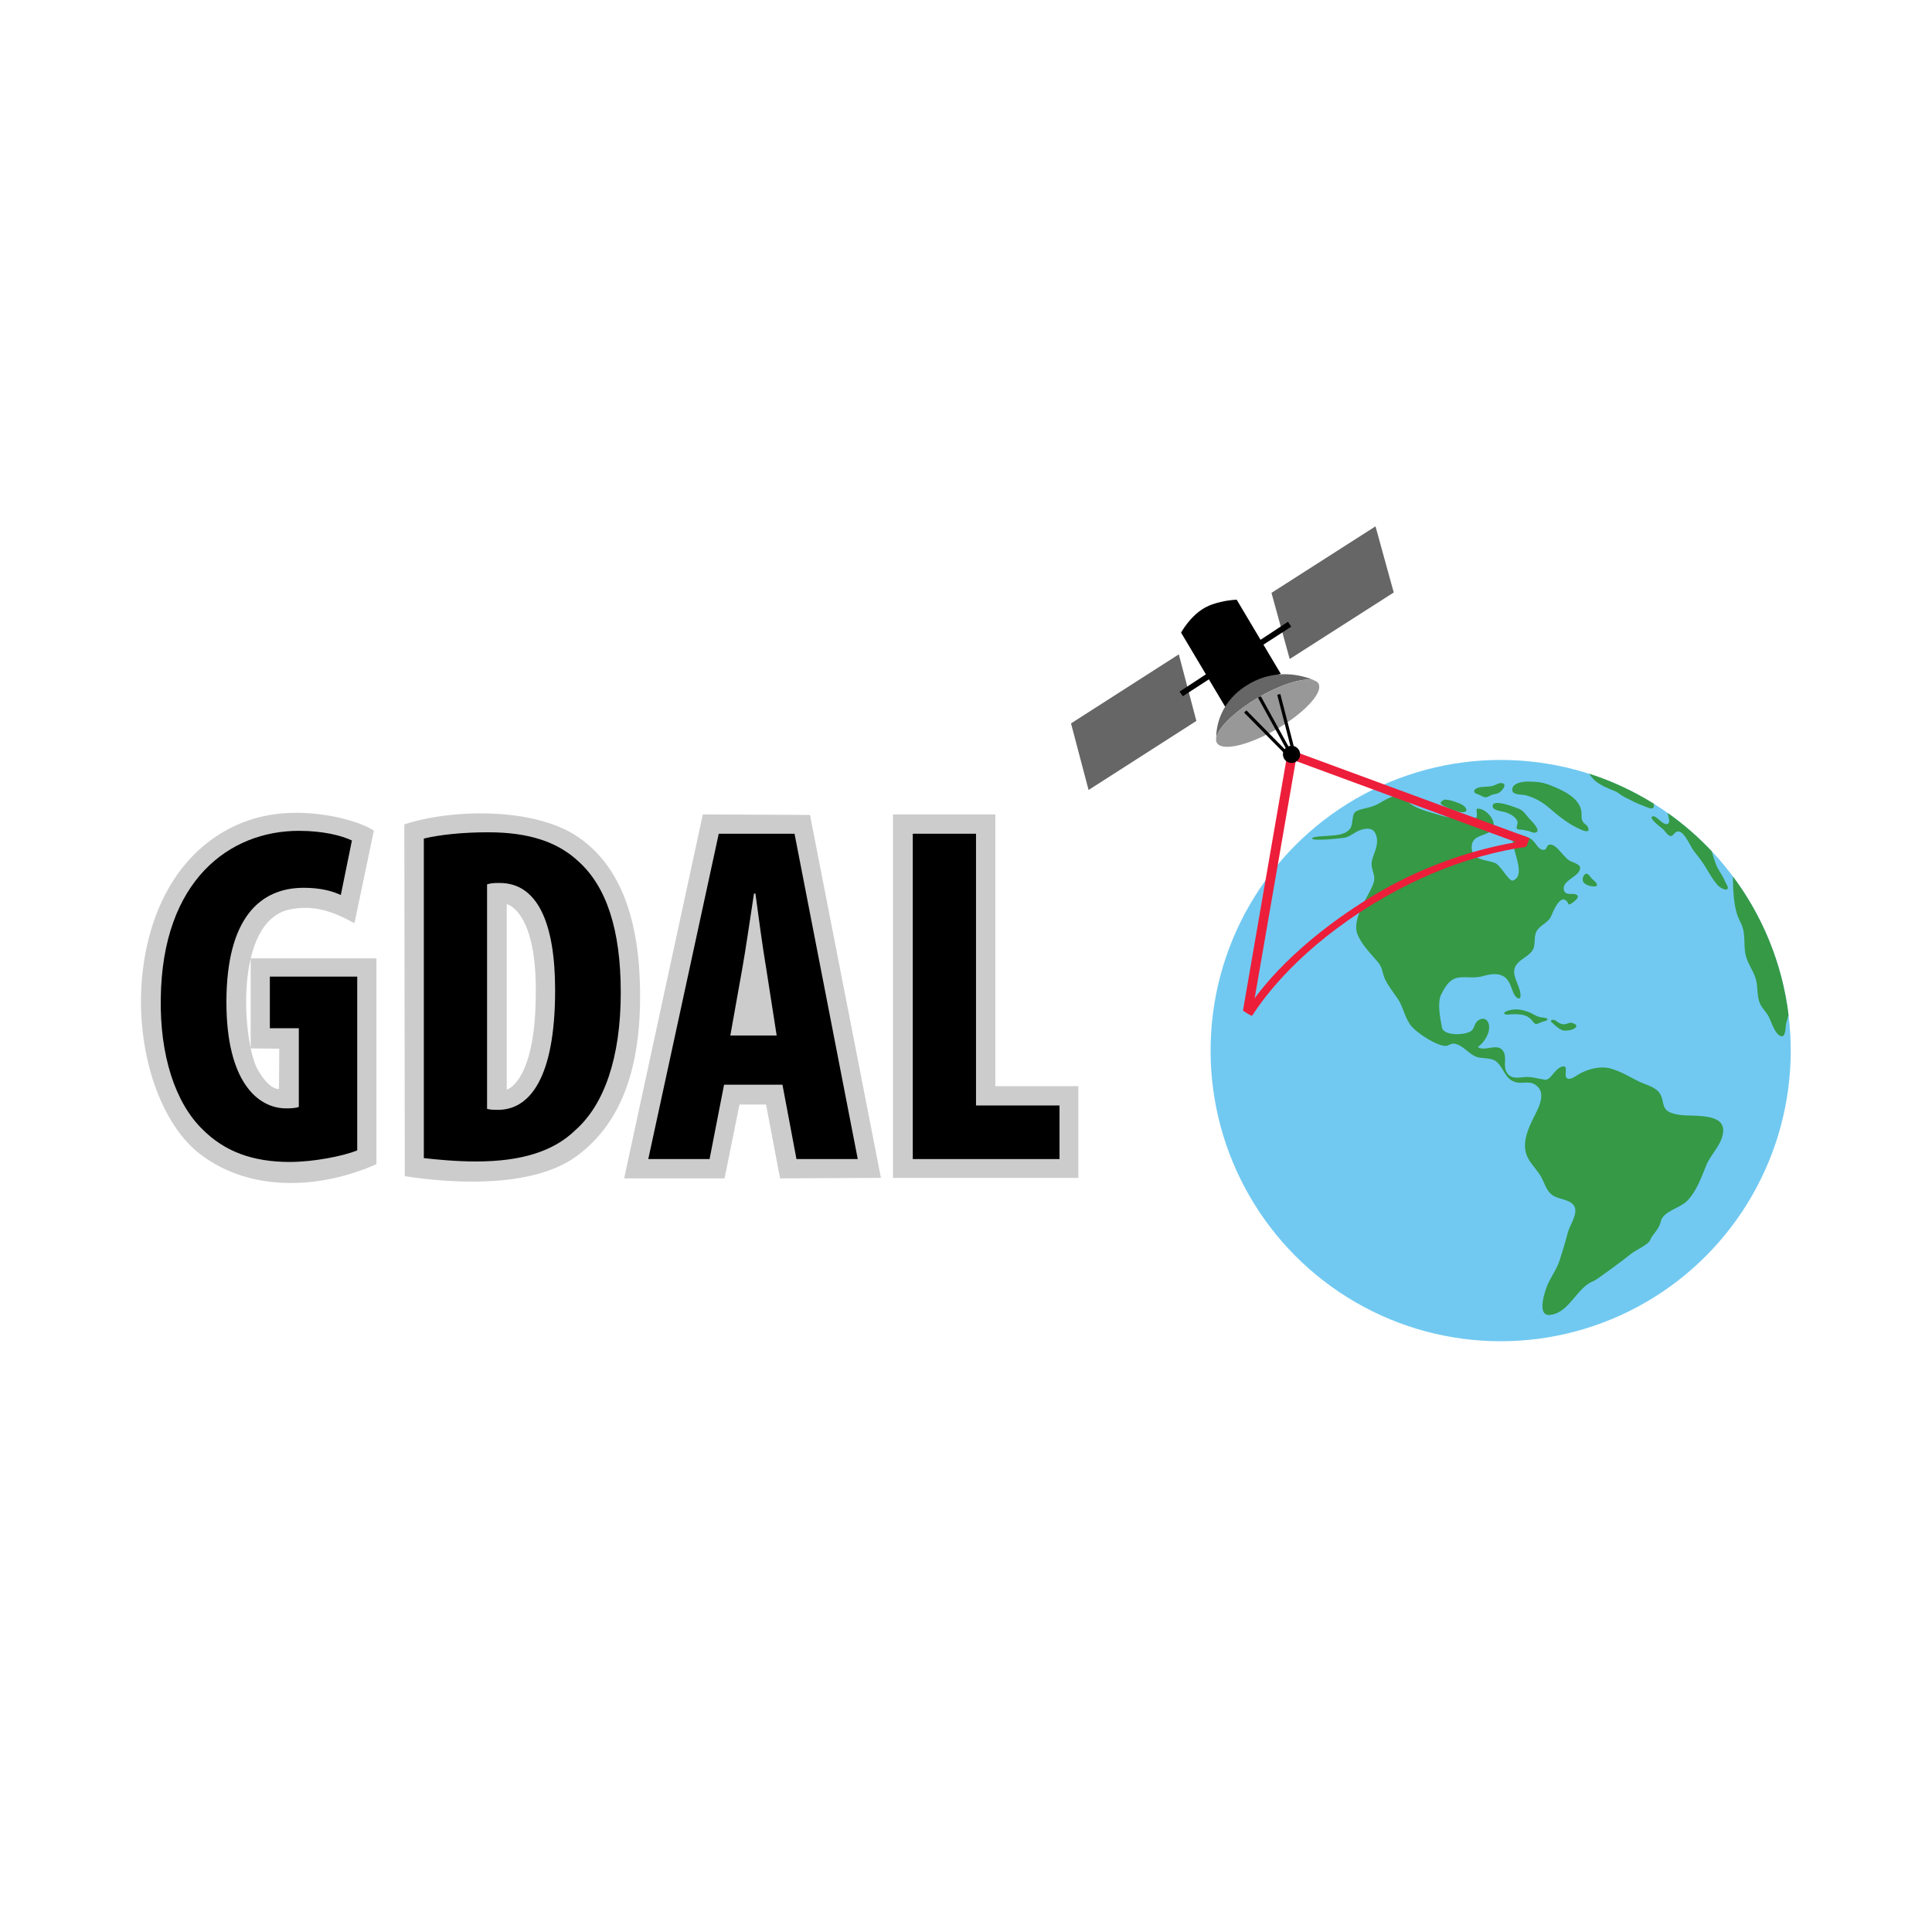 <?xml version="1.0" encoding="UTF-8" standalone="no"?>
<svg xmlns:dc="http://purl.org/dc/elements/1.1/" xmlns:cc="http://creativecommons.org/ns#" xmlns:rdf="http://www.w3.org/1999/02/22-rdf-syntax-ns#" xmlns:svg="http://www.w3.org/2000/svg" xmlns="http://www.w3.org/2000/svg" xmlns:sodipodi="http://sodipodi.sourceforge.net/DTD/sodipodi-0.dtd" xmlns:inkscape="http://www.inkscape.org/namespaces/inkscape" version="1.1" viewBox="0 0 120 60" overflow="visible" enable-background="new 0 0 571.5 632.057" xml:space="preserve" id="svg75" sodipodi:docname="gdal-ar21.svg" style="overflow:visible" inkscape:version="0.92.4 (5da689c313, 2019-01-14)" height="1em" width="1em">
  <defs id="defs79"/>
  <sodipodi:namedview pagecolor="#ffffff" bordercolor="#666666" borderopacity="1" objecttolerance="10" gridtolerance="10" guidetolerance="10" inkscape:pageopacity="0" inkscape:pageshadow="2" inkscape:window-width="1920" inkscape:window-height="1001" id="namedview77" showgrid="false" inkscape:zoom="5.9741447" inkscape:cx="86.691062" inkscape:cy="27.215752" inkscape:window-x="-9" inkscape:window-y="-9" inkscape:window-maximized="1" inkscape:current-layer="svg75"/>
  <g id="Layer_5" transform="translate(0,-572.057)"/>
  <g id="g1075" transform="translate(0.071)">
    <g transform="matrix(1.499,0,0,1.499,-68.347,-35.296)" id="g1008">
      <path style="fill:#cccccc;stroke-width:0.08" inkscape:connector-curvature="0" id="path27" d="m 55.935,43.244 h 5.21 v 8.526 c -2.187,0.978 -5.13,1.238 -7.292,-0.404 -1.857,-1.41 -2.903,-4.973 -2.287,-8.288 0.616,-3.315 2.534,-5.056 4.547,-5.636 2.013,-0.58 4.287,0.07 4.926,0.509 l -0.805,3.837 c -0.895,-0.492 -1.661,-0.764 -2.641,-0.58 -2.399,0.449 -1.986,5.538 -1.374,6.631 0.496,0.885 0.888,0.817 0.888,0.817 l 0.012,-1.67 -1.184,-0.012 z"/>
      <path style="fill:#cccccc;stroke-width:0.08" inkscape:connector-curvature="0" id="path29" d="m 69.468,38.193 c -1.822,-1.221 -5.225,-1.141 -7.167,-0.501 l 0.02,14.575 c 1.902,0.3 5.265,0.521 7.107,-0.821 1.979,-1.441 2.663,-3.864 2.643,-6.767 -0.021,-2.983 -0.781,-5.265 -2.603,-6.487 z m -1.722,6.667 c -0.04,3.524 -1.201,3.824 -1.201,3.824 V 40.996 c 0,0 1.281,0.26 1.201,3.864 z"/>
      <polygon style="fill:#cccccc" id="polygon31" points="291.02,409.364 250.27,597.864 302.27,597.864 310.02,559.614 323.77,559.614 331.02,597.864 383.27,597.614 346.52,409.614 " transform="matrix(0.08,0,0,0.08,51.388,4.53)"/>
      <polygon style="fill:#cccccc" id="polygon33" points="442.52,550.114 442.52,409.364 389.52,409.364 389.52,597.614 485.52,597.614 485.52,550.114 " transform="matrix(0.08,0,0,0.08,51.388,4.53)"/>
      <g id="g43" transform="matrix(0.08,0,0,0.08,51.388,4.53)">
        <path inkscape:connector-curvature="0" id="path35" d="m 112.02,583.364 c -7.25,3 -22.75,6 -35,6 -19.25,0 -33.75,-5.5 -45,-16.75 -14.5,-14 -22.25,-39 -21.75,-68 0.75,-61.25 35.75,-86.75 71.5,-86.75 12.75,0 22.25,2.5 27.5,5 l -5.75,28.25 c -4.75,-2.25 -11,-3.75 -19.25,-3.75 -22.25,0 -40,15.25 -40,59.25 0,40.5 15.75,55 31,55 3,0 5.25,-0.25 6.5,-0.75 v -40.75 h -15 v -26.75 h 45.25 z"/>
        <path inkscape:connector-curvature="0" id="path37" d="m 146.516,421.864 c 8.25,-2 20.25,-3.25 33.25,-3.25 21.25,0 36,5 46.75,15 14.5,13 22,35.25 22,68 0,34 -8.75,58.25 -23.5,71.25 -11.25,11 -28,16.25 -51.5,16.25 -10.25,0 -20.5,-1 -27,-1.75 z m 32.75,140 c 1.5,0.5 4,0.5 5.75,0.5 15.75,0 29.5,-15.5 29.5,-62 0,-34.5 -9,-55.5 -28.75,-55.5 -2.25,0 -4.5,0 -6.5,0.75 z"/>
        <path inkscape:connector-curvature="0" id="path39" d="m 302.018,549.364 -7.5,38.5 h -31.75 l 36.5,-168.5 h 39.25 l 32.75,168.5 h -31.75 l -7.25,-38.5 z m 27.25,-25.5 -5.5,-35.25 c -1.75,-10.25 -4,-27 -5.5,-38.25 h -0.75 c -1.75,11.25 -4.25,28.75 -6,38.5 l -6.25,35 z"/>
        <path inkscape:connector-curvature="0" id="path41" d="m 399.766,419.364 h 32.75 v 140.75 h 43.25 v 27.75 h -76 z"/>
      </g>
    </g>
    <g transform="translate(14,-1.838)" id="g1036">
      <ellipse style="fill:#71c9f1;stroke-width:0.08" id="ellipse3" ry="18.053" rx="18.017" cy="37.092" cx="79.138"/>
      <path style="fill:#359946;stroke-width:0.08" inkscape:connector-curvature="0" id="path5" d="m 91.587,41.158 c -0.601,-0.057 -1.3,0.018 -1.873,-0.203 -0.665,-0.257 -0.364,-0.825 -0.754,-1.288 -0.303,-0.359 -0.887,-0.475 -1.296,-0.684 -0.557,-0.284 -1.097,-0.612 -1.706,-0.778 -0.63,-0.172 -1.383,0.027 -1.934,0.335 -0.173,0.097 -0.569,0.426 -0.774,0.263 -0.215,-0.17 0.161,-0.879 -0.335,-0.704 -0.454,0.16 -0.667,0.854 -1.041,0.801 -0.445,-0.064 -0.804,-0.199 -1.257,-0.162 -0.395,0.032 -0.79,0.132 -1.067,-0.239 -0.293,-0.392 -0.024,-0.884 -0.207,-1.286 -0.316,-0.69 -1.13,-0.025 -1.625,-0.334 0.355,-0.267 0.685,-0.737 0.706,-1.193 0.019,-0.424 -0.269,-0.744 -0.677,-0.471 -0.224,0.15 -0.218,0.424 -0.383,0.609 -0.287,0.32 -1.764,0.401 -1.873,-0.171 -0.102,-0.536 -0.304,-1.529 -0.049,-2.039 0.197,-0.394 0.447,-0.859 0.892,-1.011 0.453,-0.155 1.074,0.021 1.58,-0.108 0.434,-0.111 0.919,-0.255 1.345,-0.046 0.435,0.213 0.509,0.694 0.695,1.111 0.107,0.24 0.507,0.561 0.4,-0.081 -0.084,-0.501 -0.553,-1.114 -0.307,-1.603 0.22,-0.438 0.751,-0.581 1.033,-0.958 0.277,-0.369 0.077,-0.845 0.287,-1.234 0.209,-0.388 0.701,-0.51 0.893,-0.915 0.094,-0.197 0.52,-1.361 0.946,-0.992 0.181,0.156 0.073,0.355 0.356,0.158 0.116,-0.08 0.544,-0.382 0.288,-0.524 -0.235,-0.13 -0.641,0.078 -0.77,-0.249 -0.223,-0.564 0.82,-0.853 0.957,-1.263 0.08,-0.24 0.08,-0.32 -0.534,-0.561 -0.421,-0.165 -0.868,-1.07 -1.292,-1.043 -0.237,0.015 -0.189,0.276 -0.339,0.319 -0.357,0.102 -0.553,-0.441 -0.799,-0.629 -0.178,-0.135 -0.843,-0.424 -1.061,-0.257 -0.526,0.401 0.885,2.42 -0.11,2.801 -0.244,0.094 -0.759,-0.945 -1.101,-1.084 -0.551,-0.225 -1.486,-0.147 -1.465,-1.015 0.021,-0.844 1.081,-0.598 1.333,-1.174 0.223,-0.51 -0.561,-1.296 -1.021,-1.178 -0.025,0.128 0.061,0.428 -0.019,0.524 -0.251,0.3 -1.817,0.007 -2.16,-0.101 -0.592,-0.185 -1.221,-0.315 -1.765,-0.624 -0.472,-0.268 -0.729,-0.771 -1.331,-0.545 -0.427,0.16 -0.687,0.38 -1.061,0.54 -0.361,0.155 -0.766,0.173 -1.125,0.344 -0.364,0.174 -0.148,0.823 -0.436,1.137 -0.35,0.382 -0.938,0.361 -1.413,0.406 -0.118,0.011 -0.889,0.029 -0.91,0.155 -0.03,0.197 1.949,-0.018 2.087,-0.057 0.317,-0.091 0.55,-0.324 0.855,-0.441 0.365,-0.14 0.806,-0.204 0.992,0.196 0.218,0.47 0.039,0.929 -0.127,1.38 -0.187,0.509 -0.121,0.632 0.015,1.138 0.085,0.316 0.023,0.509 -0.11,0.806 -0.331,0.738 -1.239,2.047 -0.903,2.911 0.258,0.663 0.833,1.225 1.284,1.758 0.306,0.362 0.257,0.717 0.474,1.135 0.205,0.395 0.51,0.773 0.758,1.144 0.356,0.532 0.432,1.225 0.859,1.713 0.376,0.428 1.513,1.186 2.103,1.205 0.179,0.006 0.339,-0.163 0.511,-0.143 0.536,0.062 0.861,0.578 1.326,0.788 0.425,0.192 1.008,0.031 1.367,0.368 0.449,0.422 0.489,1.06 1.17,1.246 0.339,0.092 0.775,-0.064 1.091,0.093 0.915,0.453 0.296,1.517 2.4e-4,2.113 -0.307,0.618 -0.633,1.341 -0.502,2.05 0.113,0.612 0.584,1.01 0.907,1.509 0.28,0.432 0.36,1.002 0.83,1.287 0.368,0.223 1.09,0.239 1.301,0.655 0.236,0.464 -0.292,1.176 -0.406,1.622 -0.144,0.567 -0.32,1.129 -0.496,1.686 -0.176,0.557 -0.471,0.944 -0.714,1.451 -0.201,0.419 -0.765,2.059 0.089,1.983 1.214,-0.109 1.664,-1.704 2.702,-2.093 0.213,-0.08 2.002,-1.415 2.322,-1.682 0.32,-0.267 1.121,-0.587 1.228,-0.907 0.107,-0.32 0.507,-0.561 0.641,-1.121 0.154,-0.645 1.171,-0.819 1.612,-1.255 0.603,-0.596 0.903,-1.472 1.218,-2.242 0.268,-0.656 0.847,-1.155 1.012,-1.865 0.207,-0.895 -0.491,-1.109 -1.335,-1.189 z"/>
      <path style="fill:#359946;stroke-width:0.08" inkscape:connector-curvature="0" id="path7" d="m 81.929,35.068 c -0.137,-0.037 -0.294,-0.033 -0.435,-0.078 -0.213,-0.069 -0.398,-0.209 -0.607,-0.289 -0.22,-0.084 -0.446,-0.147 -0.682,-0.164 -0.128,-0.009 -0.259,-0.004 -0.385,0.018 -0.118,0.021 -0.242,0.056 -0.351,0.105 -0.046,0.021 -0.13,0.065 -0.101,0.131 0.052,0.118 0.391,0.041 0.486,0.041 0.353,3.21e-4 0.767,-0.009 1.059,0.223 0.076,0.06 0.145,0.129 0.205,0.205 0.049,0.062 0.093,0.132 0.166,0.168 0.072,0.035 0.149,-0.005 0.216,-0.033 0.096,-0.041 0.192,-0.079 0.292,-0.11 0.081,-0.025 0.184,-0.035 0.241,-0.105 0.048,-0.058 -0.033,-0.093 -0.105,-0.113 z"/>
      <path style="fill:#359946;stroke-width:0.08" inkscape:connector-curvature="0" id="path9" d="m 83.556,35.37 c -0.186,-0.048 -0.4,0.167 -0.667,0.06 -0.242,-0.097 -0.298,-0.216 -0.452,-0.245 -0.096,-0.018 -0.261,0.033 -0.135,0.145 0.218,0.193 0.374,0.367 0.641,0.487 0.166,0.074 0.581,0.017 0.741,-0.074 0.274,-0.155 0.16,-0.3 -0.127,-0.374 z"/>
      <path style="fill:#359946;stroke-width:0.08" inkscape:connector-curvature="0" id="path11" d="m 84.816,26.431 c -0.073,-0.046 -0.329,-0.592 -0.539,-0.157 -0.274,0.567 0.726,0.701 0.828,0.579 0.103,-0.122 -0.261,-0.405 -0.289,-0.422 z"/>
      <path style="fill:#359946;stroke-width:0.08" inkscape:connector-curvature="0" id="path13" d="m 80.277,22.075 c -0.16,-0.065 -1.59,-0.645 -1.638,-0.194 -0.031,0.294 0.55,0.343 0.729,0.39 0.281,0.074 0.736,0.293 0.813,0.606 0.053,0.216 -0.245,0.488 0.171,0.488 0.187,0 0.587,0.107 0.587,0.107 0,0 0.187,0.107 0.347,0.08 0.451,-0.075 -0.294,-0.786 -0.404,-0.907 -0.205,-0.225 -0.311,-0.45 -0.605,-0.57 z"/>
      <path style="fill:#359946;stroke-width:0.08" inkscape:connector-curvature="0" id="path15" d="m 76.145,21.585 c -0.134,-0.05 -0.479,-0.097 -0.509,-0.08 -0.304,0.169 -0.311,0.253 0.019,0.414 0.303,0.148 0.606,0.269 0.935,0.347 0.183,0.043 0.551,0.044 0.377,-0.243 -0.147,-0.242 -0.573,-0.346 -0.822,-0.438 z"/>
      <path style="fill:#359946;stroke-width:0.08" inkscape:connector-curvature="0" id="path17" d="m 79.322,20.522 c -0.156,-0.119 -0.392,0.009 -0.541,0.077 -0.344,0.157 -0.698,0.058 -1.046,0.166 -0.09,0.028 -0.233,0.099 -0.24,0.21 -0.009,0.145 0.198,0.184 0.3,0.223 0.157,0.061 0.284,0.193 0.465,0.156 0.144,-0.029 0.258,-0.14 0.405,-0.169 0.169,-0.033 0.335,-0.052 0.464,-0.176 0.096,-0.092 0.355,-0.363 0.194,-0.487 z"/>
      <path style="fill:#359946;stroke-width:0.08" inkscape:connector-curvature="0" id="path19" d="m 84.17,22.671 c -0.022,-0.156 0.004,-0.312 -0.023,-0.467 -0.146,-0.849 -1.199,-1.298 -1.905,-1.585 -0.285,-0.116 -0.602,-0.198 -0.911,-0.216 -0.404,-0.024 -0.938,-0.068 -1.294,0.167 -0.125,0.083 -0.196,0.201 -0.174,0.368 0.039,0.29 0.582,0.235 0.782,0.284 0.573,0.14 1.046,0.406 1.496,0.79 0.674,0.575 1.276,1.073 2.109,1.406 0.133,0.053 0.4,0.112 0.341,-0.112 -0.083,-0.315 -0.368,-0.261 -0.421,-0.635 z"/>
      <path style="fill:#359946;stroke-width:0.08" inkscape:connector-curvature="0" id="path21" d="m 93.59,27.172 c 0.028,0.515 0.091,1.032 0.256,1.523 0.079,0.236 0.214,0.448 0.298,0.682 0.198,0.55 0.085,1.145 0.194,1.71 0.107,0.556 0.48,1.005 0.642,1.541 0.15,0.496 0.056,1.072 0.267,1.548 0.121,0.272 0.347,0.479 0.498,0.732 0.192,0.321 0.409,1.187 0.818,1.292 0.289,0.075 0.263,-0.604 0.303,-0.775 0.042,-0.178 0.101,-0.367 0.151,-0.557 -0.392,-3.198 -1.618,-6.137 -3.455,-8.592 -0.001,0.028 0.011,0.621 0.026,0.896 z"/>
      <path style="fill:#359946;stroke-width:0.08" inkscape:connector-curvature="0" id="path23" d="m 89.558,22.542 c 0.038,0.17 0.084,0.373 -0.009,0.446 -0.169,0.133 -0.424,-0.111 -0.549,-0.211 -0.101,-0.081 -0.302,-0.297 -0.444,-0.227 -0.242,0.119 0.589,0.717 0.661,0.786 0.115,0.11 0.2,0.255 0.324,0.355 0.246,0.198 0.293,-0.036 0.469,-0.157 0.269,-0.185 0.514,0.16 0.641,0.346 0.197,0.287 0.322,0.609 0.54,0.884 0.25,0.315 0.494,0.629 0.702,0.978 0.217,0.365 0.43,0.736 0.708,1.06 0.18,0.21 0.525,0.34 0.602,0.273 0.132,-0.115 -0.068,-0.336 -0.11,-0.451 -0.118,-0.32 -0.331,-0.591 -0.488,-0.891 -0.158,-0.301 -0.356,-1.001 -0.359,-1.023 -0.825,-0.877 -1.737,-1.671 -2.722,-2.369 -0.001,0.048 0.015,0.122 0.033,0.202 z"/>
      <path style="fill:#359946;stroke-width:0.08" inkscape:connector-curvature="0" id="path25" d="m 84.984,20.315 c 0.347,0.298 0.788,0.476 1.214,0.647 0.267,0.107 0.347,0.24 0.667,0.4 0.396,0.198 0.766,0.402 1.187,0.545 0.121,0.041 0.426,0.208 0.548,0.122 0.054,-0.038 0.063,-0.151 0.048,-0.272 -1.247,-0.778 -2.596,-1.408 -4.022,-1.865 0.013,0.025 0.234,0.316 0.358,0.422 z"/>
      <path style="fill:#ed1e3a;stroke-width:0.08" inkscape:connector-curvature="0" id="path46" d="m 66.015,18.394 -0.187,0.495 14.933,5.501 c 0.032,-0.169 0.12,-0.327 0.173,-0.5 z"/>
      <path style="fill:#ed1e3a;stroke-width:0.08" inkscape:connector-curvature="0" id="path48" d="m 65.845,18.93 -2.714,15.682 c 0.176,0.119 0.355,0.226 0.538,0.328 l 2.756,-15.922 z"/>
      <path style="fill:#ed1e3a;stroke-width:0.08" inkscape:connector-curvature="0" id="path50" d="m 70.991,27.608 c -5.335,3.3 -7.345,6.475 -7.693,7.077 0.136,0.082 0.274,0.157 0.413,0.23 0.825,-1.291 3.035,-4.208 7.544,-6.956 4.101,-2.5 7.688,-3.275 9.437,-3.515 0.028,-0.143 0.098,-0.272 0.166,-0.406 -1.145,0.138 -5.407,0.811 -9.866,3.57 z"/>
      <polygon style="fill:#666667" id="polygon52" points="183.091,103.005 168.93,51.652 249.699,0 263.86,51.352 " transform="matrix(0.08,0,0,0.08,51.388,4.53)"/>
      <path inkscape:connector-curvature="0" id="path54" d="m 65.481,13.691 c 0,0 -1.003,0.277 -1.866,0.788 -0.863,0.511 -1.587,1.257 -1.587,1.257 L 59.288,11.131 c 0,0 0.533,-0.989 1.413,-1.51 0.846,-0.501 2.041,-0.535 2.041,-0.535 z" style="stroke-width:0.08"/>
      <path style="fill:#666667;stroke-width:0.08" inkscape:connector-curvature="0" id="path56" d="m 63.6,15.463 c 1.579,-1.032 3.303,-1.609 3.983,-1.354 -0.438,-0.201 -2.174,-0.867 -4.019,0.18 -1.911,1.084 -2.097,2.767 -2.095,3.394 0.086,-0.543 0.889,-1.408 2.131,-2.22 z"/>
      <path style="fill:#989898;stroke-width:0.08" inkscape:connector-curvature="0" id="path58" d="m 67.867,14.579 c 0.011,-0.079 0.007,-0.151 -0.014,-0.215 -0.009,-0.027 -0.021,-0.053 -0.036,-0.077 -0.01,-0.016 -0.021,-0.032 -0.034,-0.046 -0.025,-0.029 -0.057,-0.056 -0.093,-0.079 -0.11,-0.07 -0.265,-0.106 -0.453,-0.112 -0.031,-9.61e-4 -0.064,-9.61e-4 -0.097,-2.41e-4 -0.067,0.001 -0.137,0.006 -0.21,0.014 -0.037,0.004 -0.074,0.009 -0.113,0.015 -0.019,0.003 -0.039,0.006 -0.058,0.009 -0.039,0.006 -0.079,0.014 -0.12,0.022 -0.02,0.004 -0.041,0.008 -0.062,0.013 -0.041,0.009 -0.083,0.018 -0.126,0.029 -0.811,0.196 -1.859,0.665 -2.85,1.313 -0.965,0.631 -1.665,1.293 -1.97,1.812 -0.016,0.028 -0.032,0.056 -0.046,0.083 -0.014,0.027 -0.027,0.054 -0.039,0.08 -0.012,0.026 -0.022,0.052 -0.032,0.077 -0.033,0.088 -0.051,0.171 -0.053,0.246 -6.41e-4,0.021 8e-5,0.042 0.002,0.062 0.012,0.121 0.071,0.219 0.181,0.289 0.589,0.372 2.42,-0.211 4.089,-1.302 0.052,-0.034 0.104,-0.068 0.154,-0.103 1.164,-0.788 1.907,-1.61 1.979,-2.13 z"/>
      <rect id="rect60" height="0.197" width="3.996" transform="rotate(45.405)" y="-33.902" x="55.84" style="stroke-width:0.08"/>
      <rect id="rect62" height="0.197" width="3.996" transform="rotate(-104.424)" y="59.47" x="-34.773" style="stroke-width:0.08"/>
      <path inkscape:connector-curvature="0" id="path64" d="m 66.022,18.32 -1.778,-3.229 c -0.071,0.022 -0.135,0.036 -0.177,0.086 l 1.783,3.238 z" style="stroke-width:0.08"/>
      <circle id="circle66" r="0.534" cy="18.692" cx="66.148" style="stroke-width:0.08"/>
      <polygon style="fill:#666667" id="polygon68" points="26.927,204.696 13.282,152.997 96.979,99.375 110.624,151.075 " transform="matrix(0.08,0,0,0.08,51.388,4.53)"/>
      <path inkscape:connector-curvature="0" id="path70" d="m 59.194,14.796 0.203,0.286 1.886,-1.222 c -0.021,-0.045 -0.175,-0.264 -0.202,-0.304 z" style="stroke-width:0.08"/>
      <path inkscape:connector-curvature="0" id="path72" d="m 64.04,11.697 0.203,0.286 1.886,-1.222 c -0.022,-0.046 -0.175,-0.264 -0.202,-0.304 z" style="stroke-width:0.08"/>
    </g>
  </g>
</svg>
